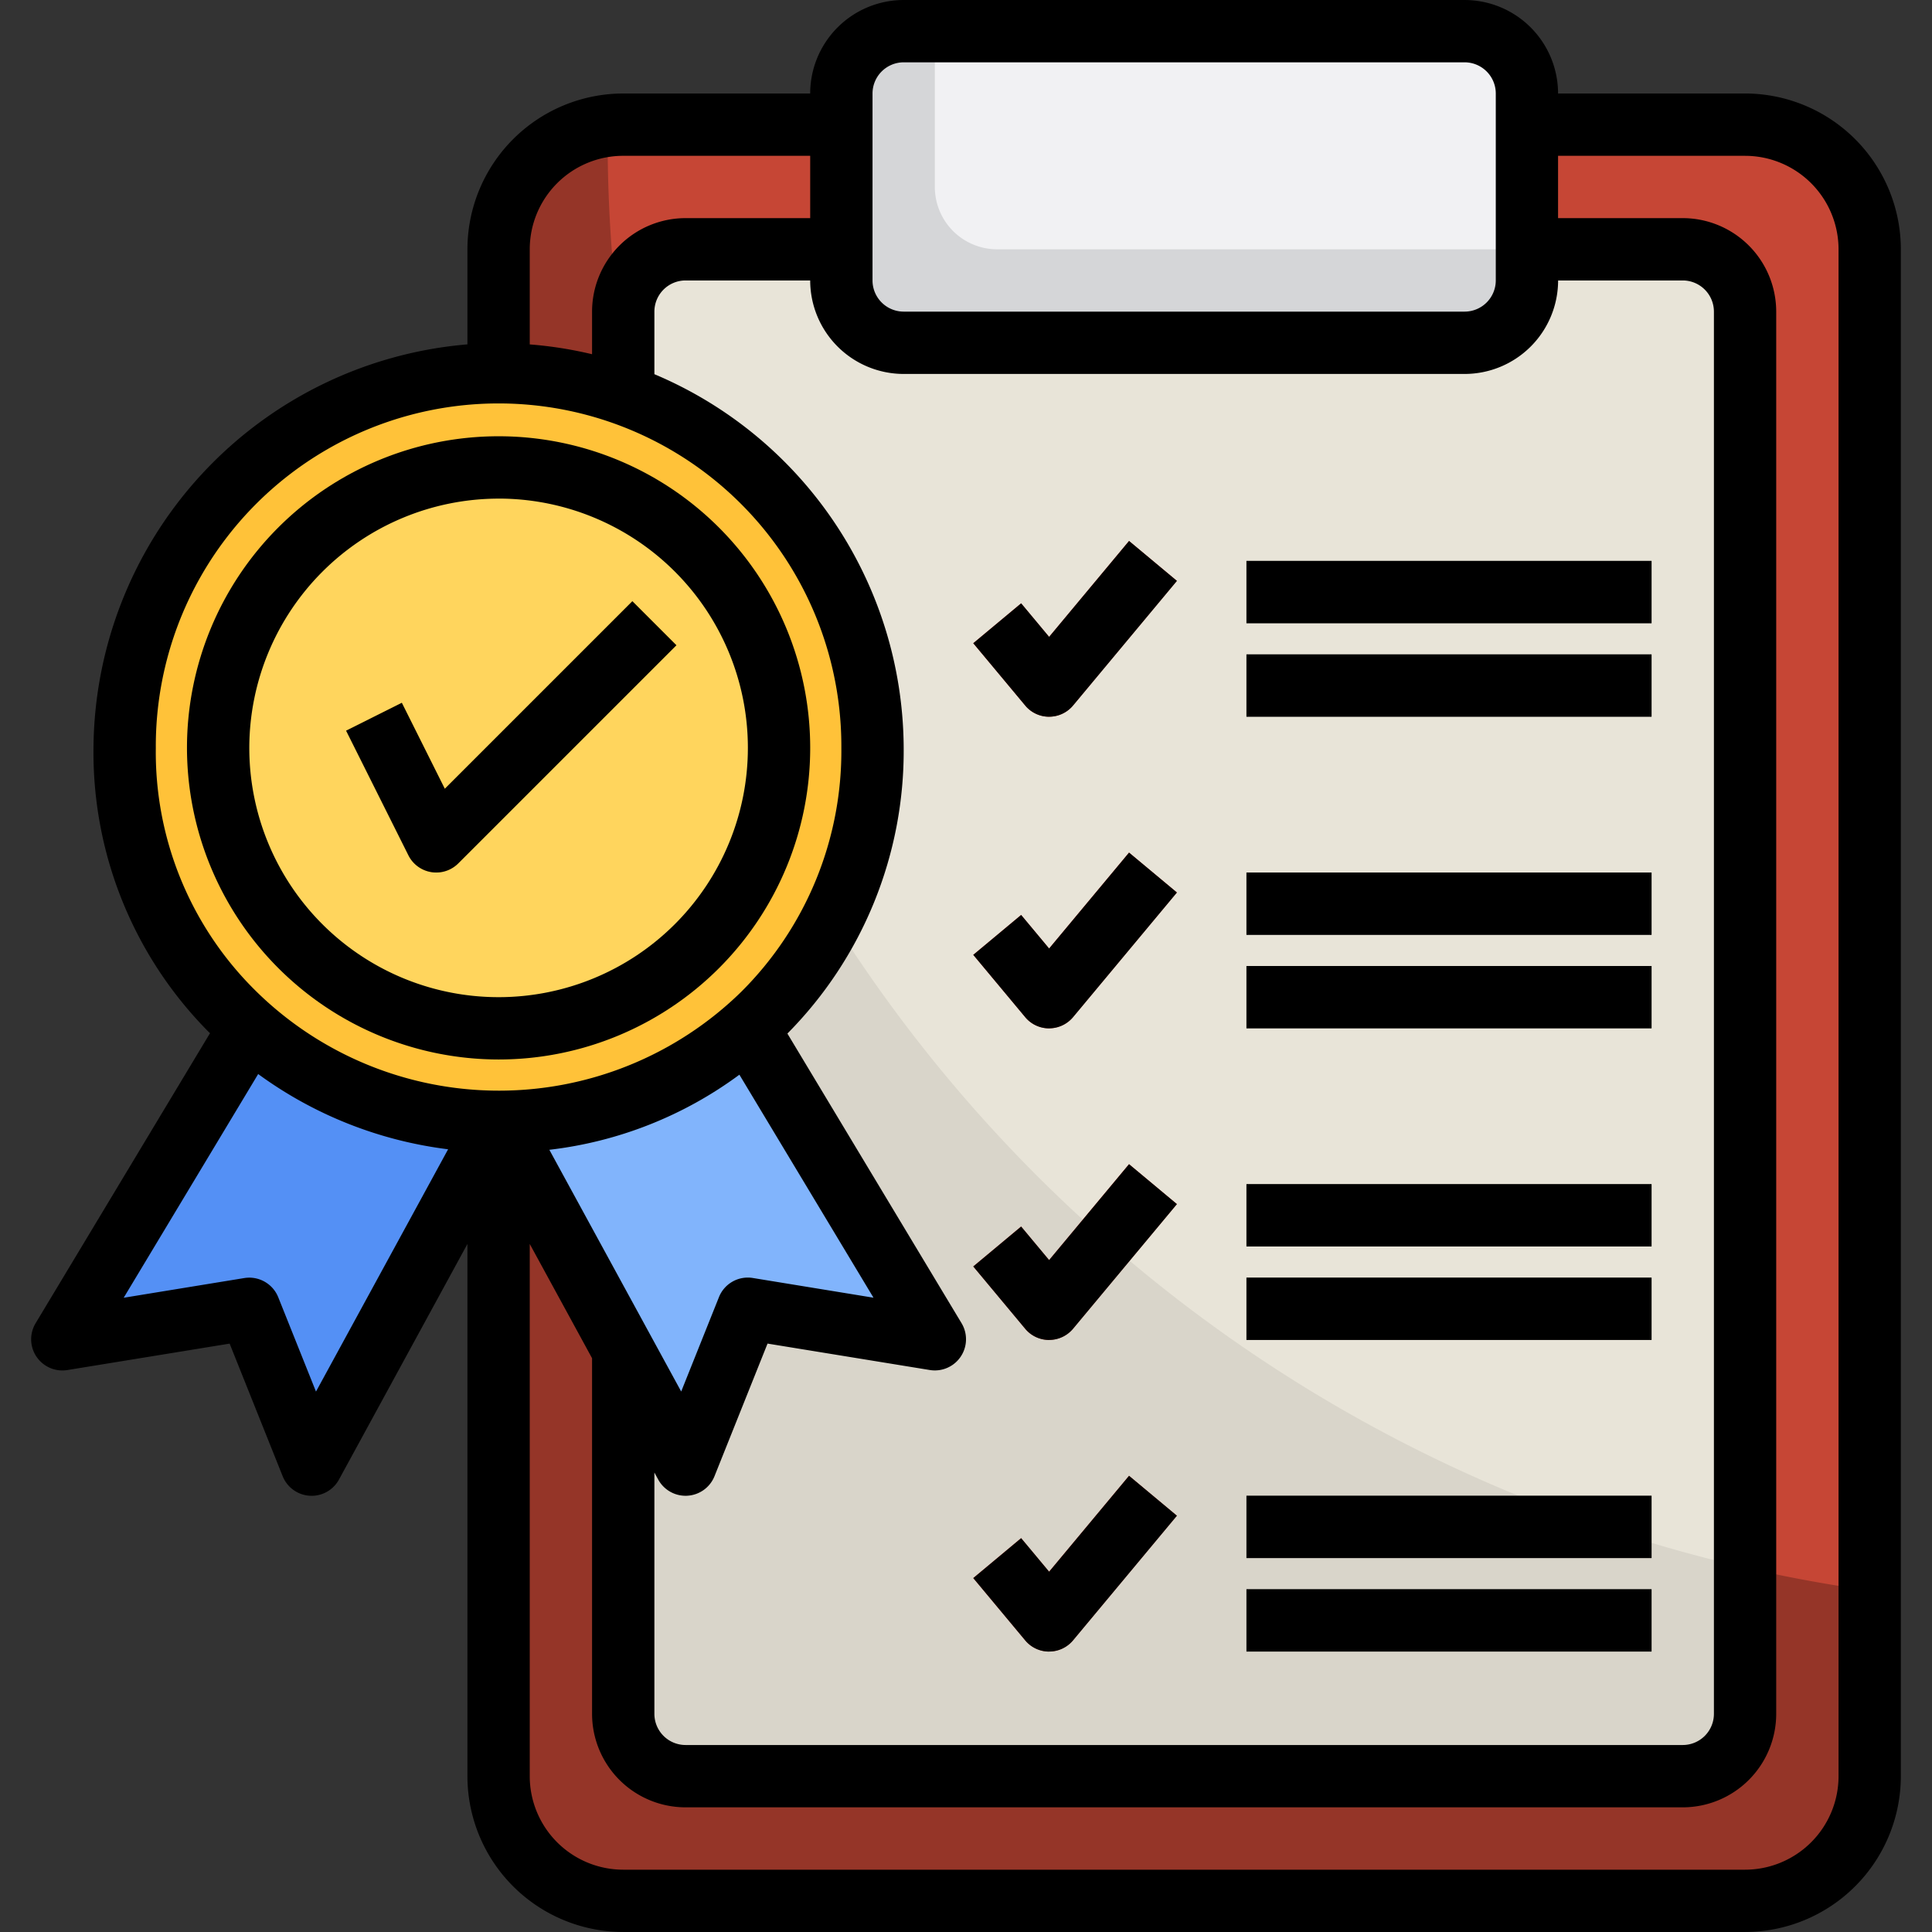 <svg xmlns="http://www.w3.org/2000/svg" xmlns:xlink="http://www.w3.org/1999/xlink" width="190" height="190" viewBox="0 0 190 190">
  <rect x="0" y="0" width="190" height="190" fill="#333333" stroke="none"/>
  <defs>
    <clipPath id="clip-path">
      <rect id="Rectángulo_373775" data-name="Rectángulo 373775" width="190" height="190" transform="translate(1230 7393)" fill="#232997"/>
    </clipPath>
  </defs>
  <g id="Enmascarar_grupo_1059033" data-name="Enmascarar grupo 1059033" transform="translate(-1230 -7393)" clip-path="url(#clip-path)">
    <g id="estandar" transform="translate(1226.936 7389.936)">
      <g id="Grupo_1064485" data-name="Grupo 1064485">
        <path id="Trazado_797154" data-name="Trazado 797154" d="M52.1,113.387v64.355A12.259,12.259,0,0,0,64.355,190H174.677a12.259,12.259,0,0,0,12.258-12.258V27.581a12.259,12.259,0,0,0-12.258-12.258H64.355A12.259,12.259,0,0,0,52.1,27.581v85.806Z" fill="#953528"/>
        <path id="Trazado_797155" data-name="Trazado 797155" d="M174.677,15.323H64.355a12.106,12.106,0,0,0-1.5.15c0,.463-.034.919-.034,1.382A144.037,144.037,0,0,0,186.935,159.484V27.581A12.259,12.259,0,0,0,174.677,15.323Z" fill="#c64635"/>
        <path id="Trazado_797156" data-name="Trazado 797156" d="M64.355,135.859v35.754a6.127,6.127,0,0,0,6.129,6.129h98.065a6.127,6.127,0,0,0,6.129-6.129V33.71a6.127,6.127,0,0,0-6.129-6.129H70.484a6.127,6.127,0,0,0-6.129,6.129v102.15Z" fill="#d9d5ca"/>
        <path id="Trazado_797157" data-name="Trazado 797157" d="M27.581,104.194,9.194,134.774l18.387-3L33.71,147.1,52.1,113.387Z" fill="#5490f5"/>
        <path id="Trazado_797158" data-name="Trazado 797158" d="M76.613,104.194,95,134.774l-18.387-3L70.484,147.1,52.1,113.387Z" fill="#81b4fc"/>
        <path id="Trazado_797159" data-name="Trazado 797159" d="M64.355,37.816A144.12,144.12,0,0,0,174.677,157.225V33.71a6.127,6.127,0,0,0-6.129-6.129H70.484a6.127,6.127,0,0,0-6.129,6.129Z" fill="#e8e4d8"/>
        <path id="Trazado_797160" data-name="Trazado 797160" d="M147.1,36.774H91.935a6.127,6.127,0,0,1-6.129-6.129V12.258a6.127,6.127,0,0,1,6.129-6.129H147.1a6.127,6.127,0,0,1,6.129,6.129V30.645A6.127,6.127,0,0,1,147.1,36.774Z" fill="#d5d6d8"/>
        <path id="Trazado_797161" data-name="Trazado 797161" d="M88.871,76.613A36.474,36.474,0,0,1,52.1,113.387c-20.514-.141-36.949-16.41-36.774-36.774a36.774,36.774,0,1,1,73.548,0Z" fill="#ffc239"/>
        <circle id="Elipse_8302" data-name="Elipse 8302" cx="27.581" cy="27.581" r="27.581" transform="translate(24.516 49.032)" fill="#ffd55d"/>
        <g id="Grupo_1064472" data-name="Grupo 1064472">
          <path id="Trazado_797162" data-name="Trazado 797162" d="M45.968,88.871a2.939,2.939,0,0,1-.49-.04,3.067,3.067,0,0,1-2.249-1.655L37.1,74.918l5.482-2.743,4.226,8.455L65.253,62.185l4.333,4.333L48.134,87.97a3.055,3.055,0,0,1-2.167.9Z" fill="#f4ac1c"/>
        </g>
        <path id="Trazado_797163" data-name="Trazado 797163" d="M147.1,6.129H95V21.452a6.127,6.127,0,0,0,6.129,6.129h52.1V12.258A6.127,6.127,0,0,0,147.1,6.129Z" fill="#f1f1f3"/>
        <g id="Grupo_1064473" data-name="Grupo 1064473">
          <path id="Trazado_797164" data-name="Trazado 797164" d="M106.238,73.548a3.063,3.063,0,0,1-2.354-1.1l-5.109-6.129,4.707-3.923,2.752,3.3,7.86-9.433,4.707,3.923L108.588,72.445a3.056,3.056,0,0,1-2.35,1.1Z" fill="#c64635"/>
        </g>
        <g id="Grupo_1064474" data-name="Grupo 1064474">
          <path id="Trazado_797165" data-name="Trazado 797165" d="M106.238,104.194a3.07,3.07,0,0,1-2.354-1.1l-5.109-6.129,4.707-3.923,2.752,3.3,7.86-9.433,4.707,3.923-10.214,12.258a3.063,3.063,0,0,1-2.35,1.1Z" fill="#c64635"/>
        </g>
        <g id="Grupo_1064475" data-name="Grupo 1064475">
          <path id="Trazado_797166" data-name="Trazado 797166" d="M125.645,58.226h39.839v6.129H125.645Z" fill="#88857c"/>
        </g>
        <g id="Grupo_1064476" data-name="Grupo 1064476">
          <path id="Trazado_797167" data-name="Trazado 797167" d="M125.645,67.419h39.839v6.129H125.645Z" fill="#88857c"/>
        </g>
        <g id="Grupo_1064477" data-name="Grupo 1064477">
          <path id="Trazado_797168" data-name="Trazado 797168" d="M125.645,88.871h39.839V95H125.645Z" fill="#88857c"/>
        </g>
        <g id="Grupo_1064478" data-name="Grupo 1064478">
          <path id="Trazado_797169" data-name="Trazado 797169" d="M125.645,98.065h39.839v6.129H125.645Z" fill="#88857c"/>
        </g>
        <g id="Grupo_1064479" data-name="Grupo 1064479">
          <path id="Trazado_797170" data-name="Trazado 797170" d="M106.238,134.839a3.07,3.07,0,0,1-2.354-1.1l-5.109-6.129,4.707-3.926,2.752,3.3,7.86-9.433,4.707,3.926-10.214,12.258a3.063,3.063,0,0,1-2.35,1.1Z" fill="#c64635"/>
        </g>
        <g id="Grupo_1064480" data-name="Grupo 1064480">
          <path id="Trazado_797171" data-name="Trazado 797171" d="M106.238,165.484a3.07,3.07,0,0,1-2.354-1.1l-5.109-6.129,4.707-3.926,2.752,3.3,7.86-9.433,4.707,3.926-10.214,12.258a3.063,3.063,0,0,1-2.35,1.1Z" fill="#c64635"/>
        </g>
        <g id="Grupo_1064481" data-name="Grupo 1064481">
          <path id="Trazado_797172" data-name="Trazado 797172" d="M125.645,119.516h39.839v6.129H125.645Z" fill="#88857c"/>
        </g>
        <g id="Grupo_1064482" data-name="Grupo 1064482">
          <path id="Trazado_797173" data-name="Trazado 797173" d="M125.645,128.71h39.839v6.129H125.645Z" fill="#88857c"/>
        </g>
        <g id="Grupo_1064483" data-name="Grupo 1064483">
          <path id="Trazado_797174" data-name="Trazado 797174" d="M125.645,150.161h39.839v6.129H125.645Z" fill="#88857c"/>
        </g>
        <g id="Grupo_1064484" data-name="Grupo 1064484">
          <path id="Trazado_797175" data-name="Trazado 797175" d="M125.645,159.355h39.839v6.129H125.645Z" fill="#88857c"/>
        </g>
      </g>
      <g id="Grupo_1064486" data-name="Grupo 1064486">
        <path id="Trazado_797176" data-name="Trazado 797176" d="M52.1,107.258A30.645,30.645,0,1,0,21.452,76.613,30.68,30.68,0,0,0,52.1,107.258Zm0-55.161A24.516,24.516,0,1,1,27.581,76.613,24.545,24.545,0,0,1,52.1,52.1Z"/>
        <path id="Trazado_797177" data-name="Trazado 797177" d="M45.477,88.831a2.939,2.939,0,0,0,.49.04,3.065,3.065,0,0,0,2.167-.9L69.586,66.521l-4.333-4.333L46.807,80.634l-4.226-8.455L37.1,74.921l6.129,12.258A3.058,3.058,0,0,0,45.477,88.831Z"/>
        <path id="Trazado_797178" data-name="Trazado 797178" d="M6.656,136.49A3.066,3.066,0,0,0,9.687,137.8l15.96-2.6,5.216,13.04a3.066,3.066,0,0,0,2.663,1.921c.061,0,.123.006.184.006a3.064,3.064,0,0,0,2.691-1.6L49.032,125.4v52.339a15.34,15.34,0,0,0,15.323,15.323H174.677A15.34,15.34,0,0,0,190,177.742V27.581a15.34,15.34,0,0,0-15.323-15.323H156.29A9.2,9.2,0,0,0,147.1,3.065H91.935a9.2,9.2,0,0,0-9.194,9.194H64.355A15.34,15.34,0,0,0,49.032,27.581v9.35A40.131,40.131,0,0,0,12.258,76.588a39.024,39.024,0,0,0,11.271,27.905c.061.061.129.113.19.175L6.567,133.193a3.064,3.064,0,0,0,.089,3.3ZM91.935,39.839H147.1a9.2,9.2,0,0,0,9.194-9.194h12.258a3.07,3.07,0,0,1,3.065,3.065v137.9a3.068,3.068,0,0,1-3.065,3.065H70.484a3.068,3.068,0,0,1-3.065-3.065V147.878l.374.686a3.064,3.064,0,0,0,2.691,1.6c.061,0,.123,0,.184-.006a3.061,3.061,0,0,0,2.663-1.921l5.216-13.04,15.96,2.6a3.066,3.066,0,0,0,3.12-4.606L80.5,104.708A39.484,39.484,0,0,0,91.935,76.6,40.067,40.067,0,0,0,67.419,39.863V33.71a3.07,3.07,0,0,1,3.065-3.065H82.742a9.2,9.2,0,0,0,9.194,9.194ZM75.779,108.754l13.187,21.93-11.86-1.937a3.055,3.055,0,0,0-3.34,1.888l-3.711,9.276L57.089,116.139a39.039,39.039,0,0,0,18.69-7.385Zm98.9-90.366a9.2,9.2,0,0,1,9.194,9.194V177.742a9.2,9.2,0,0,1-9.194,9.194H64.355a9.2,9.2,0,0,1-9.194-9.194V125.4l6.129,11.238v34.972a9.2,9.2,0,0,0,9.194,9.194h98.065a9.2,9.2,0,0,0,9.194-9.194V33.71a9.2,9.2,0,0,0-9.194-9.194H156.29V18.387ZM88.871,12.258a3.07,3.07,0,0,1,3.065-3.065H147.1a3.07,3.07,0,0,1,3.065,3.065V30.645A3.07,3.07,0,0,1,147.1,33.71H91.935a3.07,3.07,0,0,1-3.065-3.065ZM64.355,18.387H82.742v6.129H70.484A9.2,9.2,0,0,0,61.29,33.71V37.9a39.6,39.6,0,0,0-6.129-.965v-9.35A9.2,9.2,0,0,1,64.355,18.387ZM18.387,76.64a33.71,33.71,0,1,1,67.419-.015,33.4,33.4,0,0,1-9.84,23.971,34.059,34.059,0,0,1-48.067-.4A32.924,32.924,0,0,1,18.387,76.64Zm10.067,32.049a39.983,39.983,0,0,0,18.678,7.4L34.139,139.917l-3.711-9.276a3.068,3.068,0,0,0-3.34-1.888l-11.86,1.937Z"/>
        <path id="Trazado_797179" data-name="Trazado 797179" d="M106.238,73.548a3.063,3.063,0,0,0,2.354-1.1l10.214-12.258L114.1,56.265l-7.86,9.433-2.752-3.3-4.707,3.923,5.109,6.129a3.047,3.047,0,0,0,2.35,1.1Z"/>
        <path id="Trazado_797180" data-name="Trazado 797180" d="M106.238,104.194a3.07,3.07,0,0,0,2.354-1.1l10.214-12.258L114.1,86.913l-7.86,9.433-2.752-3.3-4.707,3.923,5.109,6.129a3.054,3.054,0,0,0,2.35,1.1Z"/>
        <path id="Trazado_797181" data-name="Trazado 797181" d="M125.645,58.226h39.839v6.129H125.645Z"/>
        <path id="Trazado_797182" data-name="Trazado 797182" d="M125.645,67.419h39.839v6.129H125.645Z"/>
        <path id="Trazado_797183" data-name="Trazado 797183" d="M125.645,88.871h39.839V95H125.645Z"/>
        <path id="Trazado_797184" data-name="Trazado 797184" d="M125.645,98.065h39.839v6.129H125.645Z"/>
        <path id="Trazado_797185" data-name="Trazado 797185" d="M106.238,134.839a3.07,3.07,0,0,0,2.354-1.1l10.214-12.258-4.707-3.926-7.86,9.433-2.752-3.3-4.707,3.926,5.109,6.129a3.054,3.054,0,0,0,2.35,1.1Z"/>
        <path id="Trazado_797186" data-name="Trazado 797186" d="M106.238,165.484a3.07,3.07,0,0,0,2.354-1.1l10.214-12.258L114.1,148.2l-7.86,9.433-2.752-3.3-4.707,3.926,5.109,6.129a3.054,3.054,0,0,0,2.35,1.1Z"/>
        <path id="Trazado_797187" data-name="Trazado 797187" d="M125.645,119.516h39.839v6.129H125.645Z"/>
        <path id="Trazado_797188" data-name="Trazado 797188" d="M125.645,128.71h39.839v6.129H125.645Z"/>
        <path id="Trazado_797189" data-name="Trazado 797189" d="M125.645,150.161h39.839v6.129H125.645Z"/>
        <path id="Trazado_797190" data-name="Trazado 797190" d="M125.645,159.355h39.839v6.129H125.645Z"/>
      </g>
    </g>
  </g>
</svg>

